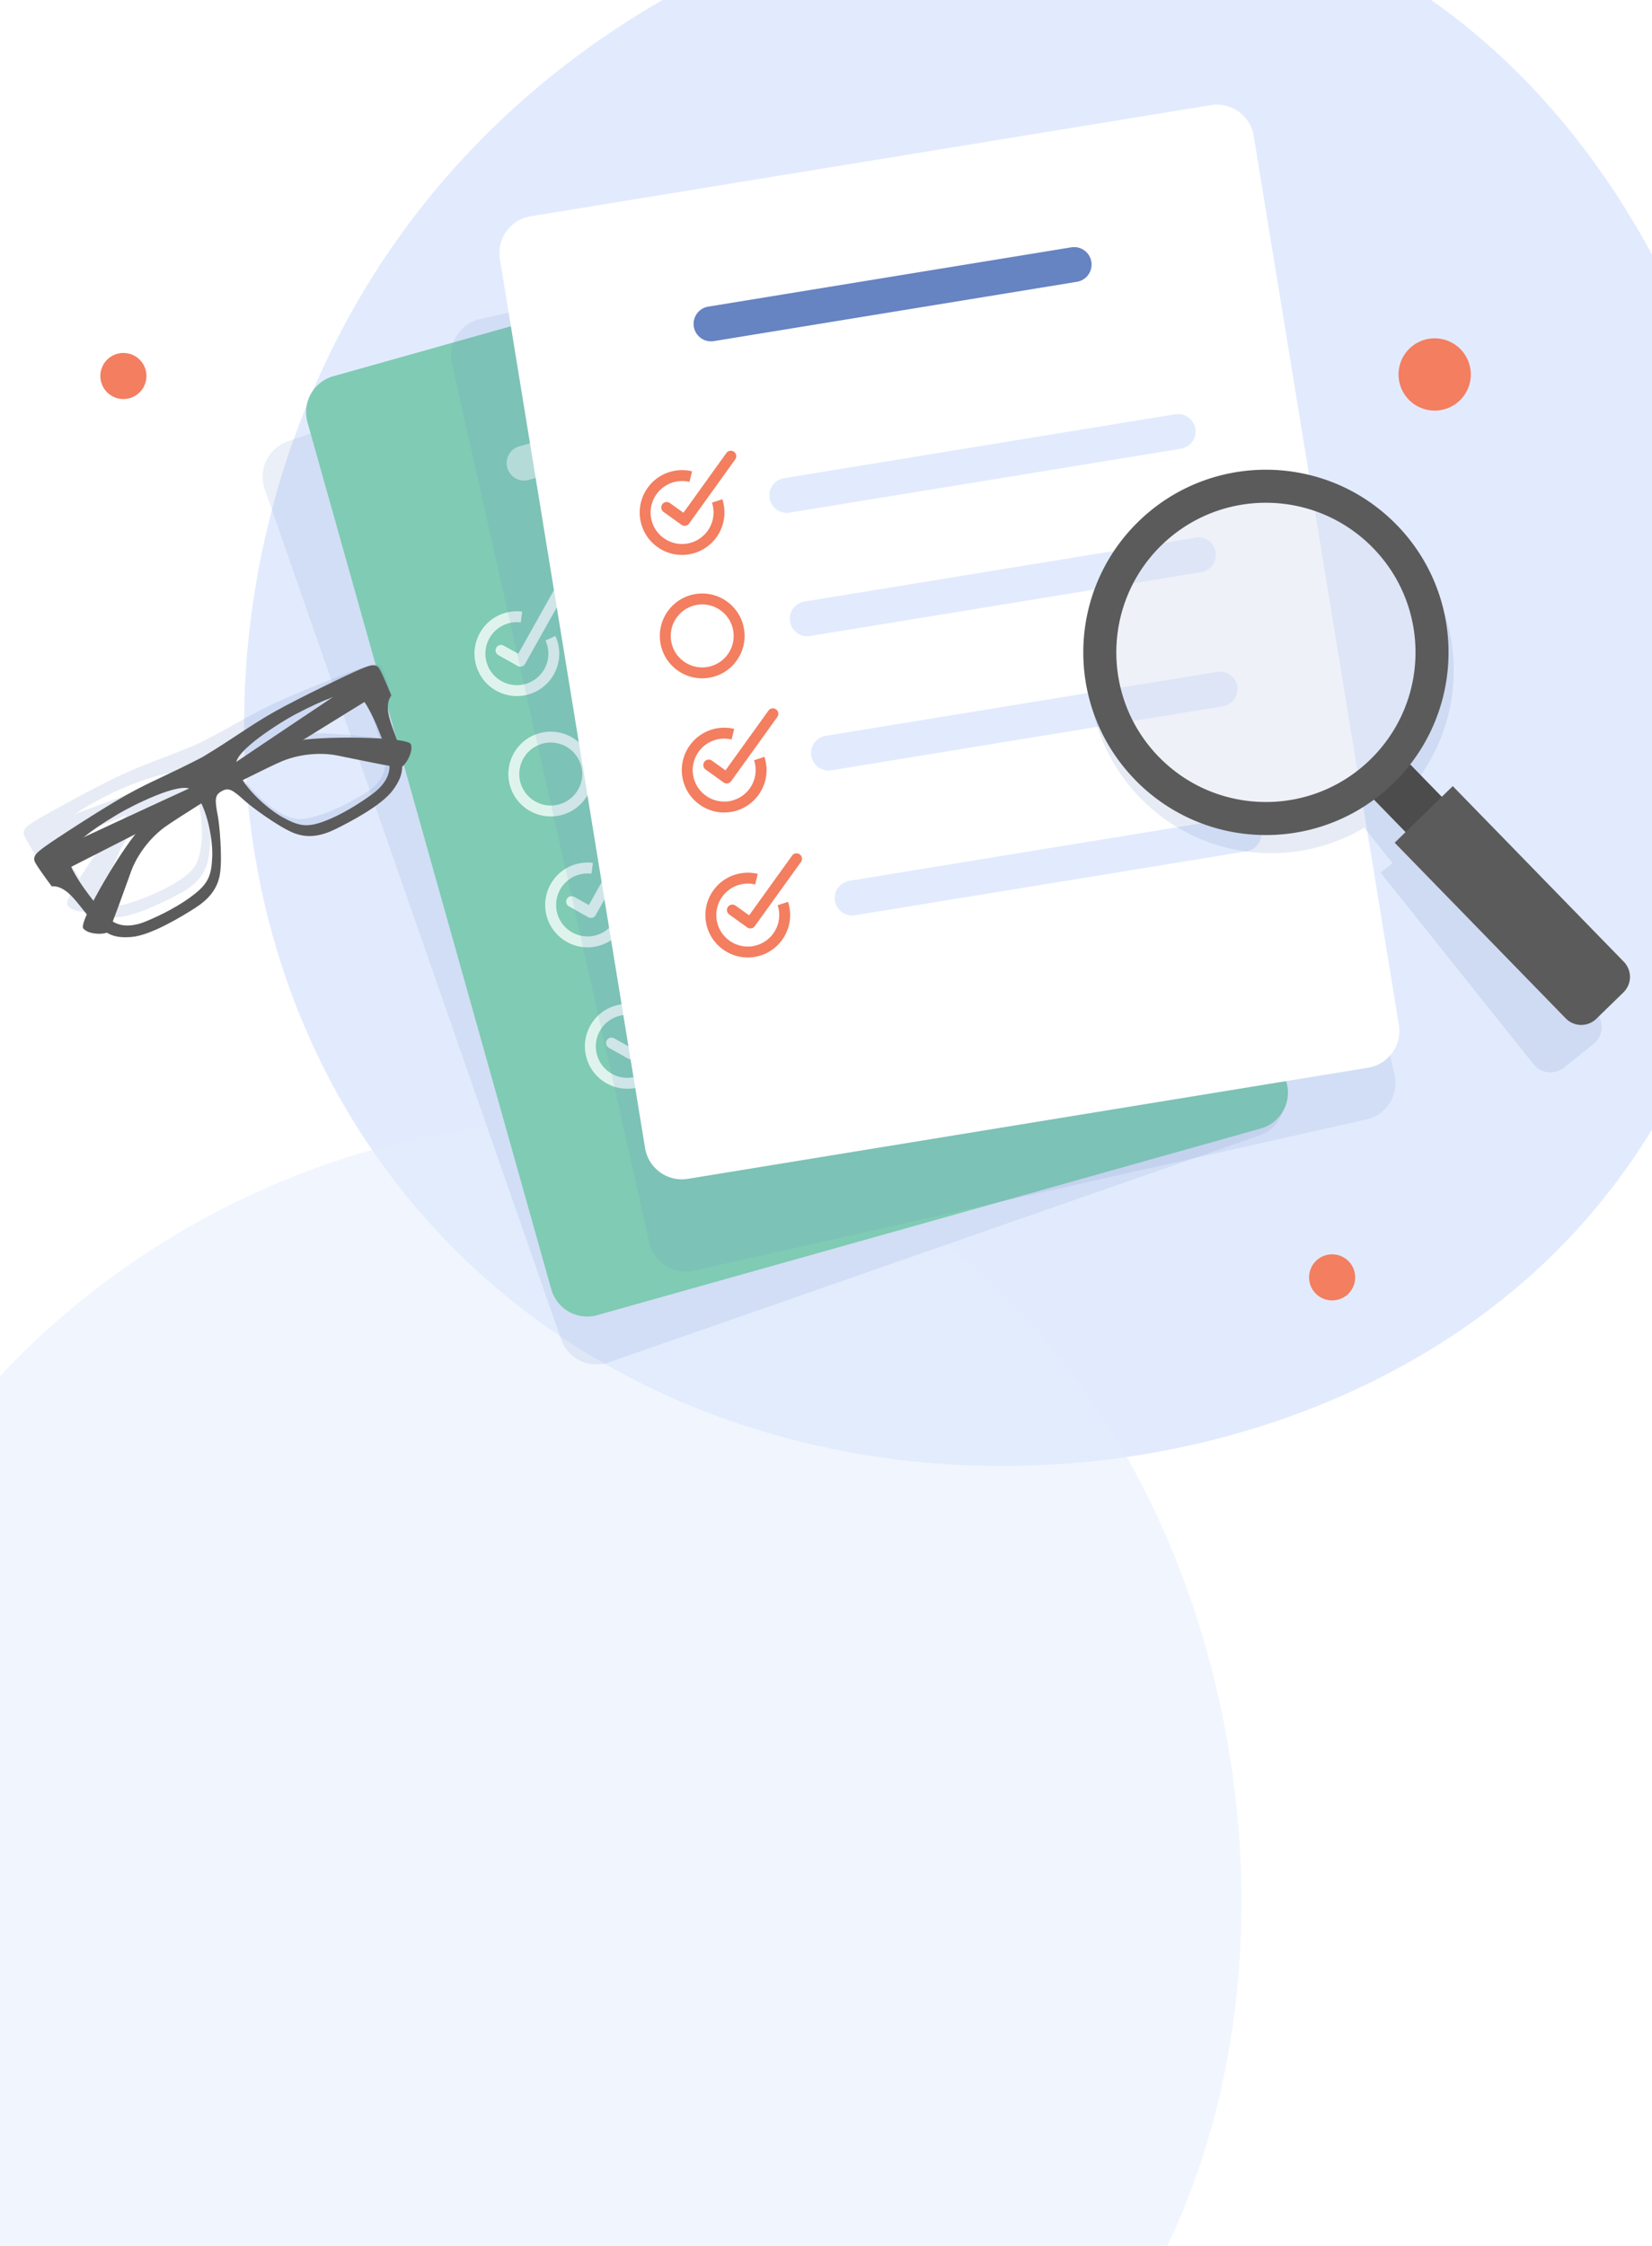 <svg width="320" height="435" fill="none" xmlns="http://www.w3.org/2000/svg"><path fill="#fff" d="M0 0h320v435H0z"/><g clip-path="url(#a)"><path d="M79.577 42.781c42.345-56.278 120.858-79.942 179.096-53.408 86.956 39.619 113.398 184.176 41.745 253.974-54.883 53.463-161.432 57.327-218.56-8.041C34.39 180.992 37.9 98.17 79.576 42.781Z" fill="#E2EBFD"/><path opacity=".48" d="M-10.1 278.528c40.476-53.794 115.525-76.414 171.193-51.051 83.119 37.87 108.394 176.049 39.903 242.767-52.461 51.104-154.308 54.797-208.917-7.686-45.372-51.917-42.017-131.085-2.18-184.03Z" fill="#E2EBFD"/><path d="M190.967 45.98a7.225 7.225 0 0 0-9.2-4.443L55.712 85.495a7.225 7.225 0 0 0-4.443 9.2l57.434 164.7a7.224 7.224 0 0 0 9.2 4.443l126.055-43.958a7.225 7.225 0 0 0 4.443-9.2l-57.434-164.7Z" fill="#6683C2" fill-opacity=".52" style="mix-blend-mode:multiply" opacity=".25"/><path d="M244.212 218.534 115.699 254.68a7.226 7.226 0 0 1-8.911-4.999L59.561 81.771a7.224 7.224 0 0 1 4.999-8.911l128.513-36.146a7.225 7.225 0 0 1 8.911 4.998l47.227 167.911a7.225 7.225 0 0 1-4.999 8.911Z" fill="#7FCBB4"/><path d="m171.196 73.597-68.729 19.331a3.383 3.383 0 1 1-1.832-6.513l68.729-19.33a3.383 3.383 0 1 1 1.832 6.513Z" fill="#C1E8DC"/><path d="m194.817 103.465-73.992 20.811a3.383 3.383 0 1 1-1.832-6.513l73.992-20.81a3.383 3.383 0 0 1 1.832 6.512ZM201.356 126.776l-73.992 20.811a3.383 3.383 0 1 1-1.832-6.513l73.992-20.811a3.383 3.383 0 0 1 1.832 6.513ZM208.504 152.121l-73.992 20.81a3.382 3.382 0 1 1-1.832-6.513l73.992-20.81a3.382 3.382 0 1 1 1.832 6.513ZM216.207 179.505l-73.992 20.811a3.383 3.383 0 1 1-1.831-6.513l73.991-20.811a3.383 3.383 0 1 1 1.832 6.513Z" fill="#E4ECF9"/><path d="M102.302 134.496a8.152 8.152 0 0 1-6.197-.754 8.158 8.158 0 0 1-3.886-4.936 8.153 8.153 0 0 1 .743-6.239 8.154 8.154 0 0 1 4.936-3.886 8.096 8.096 0 0 1 3.251-.243l-.265 2.097a6.021 6.021 0 0 0-2.413.182 6.051 6.051 0 0 0-3.666 2.885 6.048 6.048 0 0 0-.55 4.631 6.056 6.056 0 0 0 2.885 3.666 6.041 6.041 0 0 0 4.631.551 6.057 6.057 0 0 0 3.665-2.886 6.051 6.051 0 0 0 .552-4.632 6.293 6.293 0 0 0-.328-.895l1.922-.881c.177.386.325.791.441 1.203a8.149 8.149 0 0 1-.743 6.239 8.159 8.159 0 0 1-4.936 3.886l-.041.011-.001.001Z" fill="#DFF3ED"/><path d="M101.08 129.062a1.05 1.05 0 0 1-.804-.095l-3.738-2.097a1.056 1.056 0 1 1 1.035-1.844l2.815 1.579 6.994-12.465c.286-.51.93-.691 1.439-.404.509.285.691.93.404 1.439l-7.51 13.387a1.053 1.053 0 0 1-.635.501v-.001ZM115.996 183.155a8.152 8.152 0 0 1-6.197-.754 8.158 8.158 0 0 1-3.886-4.937c-1.225-4.357 1.323-8.899 5.68-10.124a8.323 8.323 0 0 1 3.251-.244l-.266 2.098a6.297 6.297 0 0 0-2.413.181 6.1 6.1 0 0 0-4.216 7.517 6.052 6.052 0 0 0 2.885 3.665 6.074 6.074 0 0 0 4.631.552 6.055 6.055 0 0 0 3.666-2.885 6.052 6.052 0 0 0 .551-4.632 6.351 6.351 0 0 0-.328-.896l1.922-.88c.177.387.326.791.441 1.203a8.154 8.154 0 0 1-.743 6.239 8.158 8.158 0 0 1-4.978 3.897Z" fill="#DFF3ED"/><path d="M114.751 177.72c-.26.073-.548.047-.803-.096l-3.738-2.097a1.057 1.057 0 1 1 1.035-1.844l2.815 1.58 6.994-12.466a1.056 1.056 0 1 1 1.843 1.035l-7.51 13.388a1.056 1.056 0 0 1-.635.501l-.001-.001ZM123.692 210.538a8.151 8.151 0 0 1-6.197-.754 8.159 8.159 0 0 1-3.886-4.936 8.154 8.154 0 0 1 .743-6.239 8.155 8.155 0 0 1 4.936-3.886 8.162 8.162 0 0 1 3.252-.243l-.266 2.097a6.057 6.057 0 0 0-2.413.182 6.06 6.06 0 0 0-3.665 2.885 6.045 6.045 0 0 0-.551 4.631 6.051 6.051 0 0 0 2.885 3.666 6.03 6.03 0 0 0 4.631.551 6.057 6.057 0 0 0 3.665-2.885 6.054 6.054 0 0 0 .552-4.633 6.173 6.173 0 0 0-.328-.895l1.923-.881c.177.386.325.79.441 1.204a8.151 8.151 0 0 1-.743 6.238 8.158 8.158 0 0 1-4.937 3.886l-.041.011-.001.001Z" fill="#DFF3ED"/><path d="M122.47 205.103c-.26.074-.548.048-.803-.095l-3.738-2.097a1.056 1.056 0 1 1 1.034-1.844l2.816 1.58 6.993-12.466c.286-.51.931-.691 1.439-.404.51.285.691.93.405 1.439l-7.51 13.387a1.052 1.052 0 0 1-.636.501v-.001ZM108.864 157.807a8.156 8.156 0 0 1-6.197-.755 8.159 8.159 0 0 1-3.886-4.936c-1.226-4.357 1.322-8.9 5.679-10.125 4.354-1.217 8.9 1.323 10.125 5.68a8.151 8.151 0 0 1-.743 6.238 8.159 8.159 0 0 1-4.979 3.898h.001Zm-3.802-13.789-.031.007a6.101 6.101 0 0 0-4.216 7.517 6.056 6.056 0 0 0 2.885 3.665c1.42.797 3.08 1.006 4.631.551a6.051 6.051 0 0 0 3.666-2.885 6.052 6.052 0 0 0 .551-4.632 6.103 6.103 0 0 0-7.487-4.225l.001.002Z" fill="#DFF3ED"/><path d="M223.271 32.51 93.018 61.774a7.224 7.224 0 0 0-5.465 8.632l38.235 170.184a7.224 7.224 0 0 0 8.632 5.464l130.253-29.264a7.224 7.224 0 0 0 5.465-8.632L231.902 37.975a7.222 7.222 0 0 0-8.631-5.465Z" fill="#6683C2" fill-opacity=".52" style="mix-blend-mode:multiply" opacity=".25"/><path d="m265 206.767-131.754 21.518a7.225 7.225 0 0 1-8.295-5.965L96.837 50.175a7.225 7.225 0 0 1 5.965-8.295l131.754-21.518a7.224 7.224 0 0 1 8.294 5.965l28.115 172.146a7.224 7.224 0 0 1-5.965 8.294Z" fill="#fff"/><path d="M208.673 54.561 138.211 66.07a3.384 3.384 0 0 1-1.091-6.678l70.462-11.508a3.384 3.384 0 0 1 1.091 6.678Z" fill="#6683C2"/><path d="m228.818 86.885-75.857 12.39a3.384 3.384 0 0 1-1.091-6.68l75.857-12.388a3.384 3.384 0 0 1 1.091 6.678ZM232.724 110.783l-75.857 12.389a3.384 3.384 0 0 1-1.091-6.679l75.858-12.389a3.384 3.384 0 0 1 1.09 6.679ZM236.959 136.77l-75.857 12.389a3.384 3.384 0 1 1-1.091-6.678l75.857-12.39a3.385 3.385 0 0 1 1.091 6.679ZM241.545 164.846l-75.857 12.389a3.384 3.384 0 1 1-1.091-6.678l75.857-12.389a3.384 3.384 0 0 1 1.091 6.678Z" fill="#E2EBFD"/><path d="M134.069 107.224a8.157 8.157 0 0 1-6.741-1.31 8.152 8.152 0 0 1-3.308-5.341c-.73-4.467 2.311-8.696 6.778-9.425a8.159 8.159 0 0 1 3.258.122l-.499 2.055a6.101 6.101 0 0 0-7.45 6.907 6.048 6.048 0 0 0 2.456 3.965 6.055 6.055 0 0 0 5.004.973 6.103 6.103 0 0 0 4.343-7.829l2.01-.66c.132.405.234.823.303 1.245.695 4.256-2.032 8.295-6.154 9.298Z" fill="#F37E60"/><path d="M132.793 101.819a1.051 1.051 0 0 1-.788-.186l-3.479-2.502a1.057 1.057 0 1 1 1.235-1.716l2.621 1.885 8.345-11.604a1.058 1.058 0 0 1 1.717 1.234l-8.963 12.462c-.17.237-.421.383-.687.426l-.001.001ZM142.225 157.108c-.205.05-.413.092-.625.127-4.467.729-8.695-2.311-9.424-6.778-.73-4.468 2.312-8.695 6.778-9.425a8.16 8.16 0 0 1 3.258.122l-.499 2.054a6.1 6.1 0 0 0-7.451 6.908 6.102 6.102 0 0 0 7.461 4.938 6.104 6.104 0 0 0 4.343-7.829l2.009-.66c.133.404.235.823.304 1.245.695 4.256-2.033 8.294-6.154 9.298Z" fill="#F37E60"/><path d="M140.941 151.702a1.043 1.043 0 0 1-.787-.185l-3.48-2.502a1.057 1.057 0 1 1 1.235-1.716l2.621 1.884 8.346-11.603a1.058 1.058 0 0 1 1.717 1.234l-8.963 12.462a1.06 1.06 0 0 1-.688.426h-.001ZM146.795 185.184c-.205.05-.413.092-.624.127-4.468.729-8.696-2.311-9.425-6.778-.73-4.468 2.312-8.694 6.778-9.425a8.178 8.178 0 0 1 3.258.122l-.499 2.054a6.1 6.1 0 0 0-7.45 6.908 6.101 6.101 0 0 0 7.46 4.938 6.104 6.104 0 0 0 4.343-7.829l2.01-.66c.132.404.234.823.303 1.245.695 4.256-2.032 8.294-6.154 9.298Z" fill="#F37E60"/><path d="M145.519 179.778a1.049 1.049 0 0 1-.787-.186l-3.48-2.502a1.057 1.057 0 1 1 1.235-1.716l2.621 1.885 8.346-11.604a1.058 1.058 0 0 1 1.717 1.234l-8.963 12.462a1.053 1.053 0 0 1-.688.426l-.001.001ZM137.975 131.12c-.208.05-.418.094-.632.128a8.157 8.157 0 0 1-6.116-1.437 8.152 8.152 0 0 1-3.309-5.342c-.729-4.467 2.312-8.696 6.778-9.424a8.152 8.152 0 0 1 6.117 1.437 8.152 8.152 0 0 1 3.308 5.341 8.153 8.153 0 0 1-1.437 6.116 8.148 8.148 0 0 1-4.709 3.181Zm-3.401-13.894a6.104 6.104 0 0 0-4.569 6.903 6.053 6.053 0 0 0 2.456 3.965 6.055 6.055 0 0 0 4.541 1.068 6.054 6.054 0 0 0 3.965-2.456 6.055 6.055 0 0 0 1.068-4.541 6.053 6.053 0 0 0-2.457-3.965 6.047 6.047 0 0 0-4.54-1.067 6.241 6.241 0 0 0-.464.093Z" fill="#F37E60"/><path d="m309.328 196.285-29.633-37.105-2.311 1.845-5.476-6.856a35.057 35.057 0 0 0 5.489-7.583 35.221 35.221 0 0 0 3.648-10.516c1.729-9.676-.562-20.013-7.177-28.292a35.758 35.758 0 0 0-4.311-4.523 35.061 35.061 0 0 0-11.517-6.75c-11.134-3.938-23.986-2.21-33.895 5.701a35.904 35.904 0 0 0-3.976 3.705 35.19 35.19 0 0 0-7.009 11.35c-4.253 11.204-2.702 24.282 5.203 34.375.073.097.145.191.222.287a35.305 35.305 0 0 0 7.917 7.303c11.163 7.504 25.913 8.093 37.755 1.056l5.475 6.855-2.311 1.845 29.632 37.106a4.195 4.195 0 0 0 5.896.66l5.72-4.568a4.195 4.195 0 0 0 .661-5.895h-.002Z" fill="#6683C2" fill-opacity=".63" style="mix-blend-mode:multiply" opacity=".25"/><path opacity=".31" d="M252.567 156.514c16.666-4.058 26.887-20.858 22.83-37.525-4.058-16.666-20.859-26.887-37.525-22.83-16.666 4.059-26.888 20.859-22.83 37.525 4.058 16.667 20.859 26.888 37.525 22.83Z" fill="#fff"/><path d="m271.485 146.302-7.017 6.833 9.13 9.374 7.017-6.833-9.13-9.374Z" fill="#4C4C4C"/><path d="M270.556 101.658a35.74 35.74 0 0 0-4.734-4.078 35.046 35.046 0 0 0-12.124-5.587c-11.467-2.825-24.088.156-33.172 9.003a35.224 35.224 0 0 0-9.454 16.06c-3.132 11.568-.303 24.43 8.554 33.697.082.09.163.176.249.264a35.303 35.303 0 0 0 8.597 6.49c13.237 7.12 30.086 5.214 41.424-5.83a35.19 35.19 0 0 0 7.984-11.747 35.265 35.265 0 0 0 2.597-10.824c.771-9.799-2.525-19.861-9.921-27.449v.001Zm3.17 29.85a28.842 28.842 0 0 1-4.919 11.65 29.028 29.028 0 0 1-3.382 3.937c-7.63 7.434-18.307 9.81-27.887 7.187a28.729 28.729 0 0 1-11.167-5.927 29.785 29.785 0 0 1-1.913-1.793c-8.588-8.82-10.43-21.709-5.605-32.274a28.886 28.886 0 0 1 6.138-8.708c9.036-8.802 22.346-10.515 33.046-5.231a29.002 29.002 0 0 1 7.935 5.773c6.79 6.968 9.361 16.483 7.754 25.385v.001ZM314.464 192.182l-5.244 5.108a4.194 4.194 0 0 1-5.932-.078l-33.133-34.016 11.254-10.962 33.133 34.016a4.194 4.194 0 0 1-.078 5.932Z" fill="#5B5B5B"/><path d="M78.987 144.45c-.105-.352-1.097-.699-2.611-1.016-.813-3.107-2.235-6.504-.46-8.698 0 0-1.233-3.882-1.85-5.199-.615-1.318-1.82-.932-3.752-.296-1.932.636-12.192 4.632-17.17 6.959-4.975 2.327-8.106 4.46-14.579 7.728-6.658 2.872-10.3 3.909-15.277 6.236-4.975 2.327-14.62 7.64-16.347 8.716-1.726 1.075-2.794 1.752-2.178 3.069.615 1.318 2.805 4.753 2.805 4.753 2.822.043 4.517 3.313 6.381 5.929-.727 1.364-1.097 2.349-.895 2.655.787 1.191 3.466 1.496 4.487 1.16 1.22.853 2.576 1.224 4.775 1.196 3.724-.047 9.915-3.21 12.554-4.622 2.639-1.413 4.712-3.274 5.407-6.364.695-3.09.607-9.381.4-11.158-.375-3.235-.29-4.055 1.1-4.705 1.39-.65 2.073-.189 4.315 2.173 1.231 1.297 6.003 5.398 8.82 6.845 2.818 1.447 5.575 1.049 8.35-.071 2.776-1.12 9.173-3.843 11.596-6.671 1.431-1.67 2.016-2.949 2.143-4.432.911-.568 2.395-2.819 1.986-4.186v-.001Zm-8.337-8.834c.371.641.729 1.42 1.114 2.311.522 1.209 1.176 3.137 1.722 5.019-4.891-.684-11.782-1.105-15.24-.9 4.997-2.597 9.515-4.935 12.404-6.43Zm-13.645 1.454c3.348-1.472 5.761-2.326 7.54-2.804a4325.814 4325.814 0 0 0-19.514 11.068c.863-2.683 9.188-7.04 11.974-8.265v.001Zm-21.503 12.721c-7.425 2.76-15.3 5.726-21.005 7.881 1.508-1.058 3.71-2.363 6.986-3.989 2.725-1.353 11.408-4.95 14.019-3.892Zm-22.825 15.768c-.436-.866-.805-1.64-1.06-2.336 3.001-1.261 7.692-3.228 12.889-5.398-2.375 2.521-6.47 8.079-9.08 12.274-1.095-1.626-2.155-3.363-2.749-4.54Zm26.334-2.237c-.417 3.495-1.07 4.96-3.904 6.909-2.833 1.95-6.78 3.618-9.88 4.62-2.886.935-4.985.572-6.373-.476 1.368-2.865 3.678-8.088 4.3-9.481.84-1.883 3.134-5.468 7.012-7.934.893-.568 3.706-2.102 7.5-4.123 1.306 3.268 1.653 7.898 1.344 10.485Zm31.839-9.807c-2.756 1.735-6.567 3.695-9.88 4.621-3.313.925-4.855.486-7.804-1.433-2.184-1.422-5.515-4.656-7.185-7.754 3.983-1.616 6.962-2.792 7.971-3.113 4.379-1.394 8.601-.858 10.585-.295 1.468.416 6.957 1.991 10.032 2.778-.085 1.736-1.152 3.58-3.72 5.196Z" fill="#6683C2" fill-opacity=".65" style="mix-blend-mode:multiply" opacity=".25"/><path d="M10.512 169.546s39.947-20.459 44.21-22.176c4.262-1.716 8.514-1.496 10.534-1.083 2.02.412 11.523 2.391 12.31 2.321.785-.07 2.604-2.953 2.018-4.485-.585-1.531-18.666-1.639-22.33-.572-3.665 1.067-48.965 22.281-48.965 22.281l2.223 3.712v.002Z" fill="#5B5B5B"/><path d="M73.75 134s-38.246 23.487-41.93 26.235c-3.682 2.748-5.704 6.495-6.401 8.435-.698 1.941-3.95 11.086-4.418 11.722-.468.635-3.876.69-4.88-.607s8.305-16.797 11.121-19.372c2.817-2.575 44.492-30.241 44.492-30.241l2.015 3.829V134Z" fill="#5B5B5B"/><path d="M69.788 129.6c-1.88.779-11.813 5.527-16.602 8.219-4.789 2.692-7.752 5.051-13.964 8.792-6.425 3.361-9.981 4.665-14.77 7.356-4.789 2.692-14.01 8.708-15.652 9.909-1.642 1.201-2.657 1.957-1.944 3.224.712 1.268 3.151 4.531 3.151 4.531 3.318-.197 5.411 4.187 7.919 6.67 2.507 2.482 3.893 3.465 7.603 3.14 3.71-.324 9.647-3.939 12.174-5.544 2.526-1.606 4.455-3.616 4.918-6.749.463-3.134-.093-9.4-.431-11.156-.616-3.198-.593-4.023.745-4.774 1.338-.753 2.054-.344 4.466 1.845 1.324 1.202 6.388 4.936 9.306 6.168 2.917 1.234 5.637.632 8.322-.692 2.684-1.324 8.86-4.516 11.066-7.517 2.206-3 2.088-4.695 1.27-8.127-.816-3.433-3.473-7.501-1.58-10.232 0 0-1.52-3.78-2.231-5.047-.712-1.268-1.885-.794-3.765-.016Zm-28.676 36.32c-.156 3.515-.698 5.025-3.378 7.181-2.68 2.155-6.493 4.111-9.508 5.343-3.014 1.231-5.236.904-6.701-.219-1.466-1.122-5.09-5.758-6.506-8.112-1.417-2.355-2.257-4.015-1.345-5.361.912-1.346 3.056-3.472 9.24-7.139 2.784-1.651 12.1-6.337 14.133-4.699 2.909 2.344 4.221 9.49 4.066 13.005l-.001.001Zm30.77-27.766c1.275 2.434 3.35 7.941 3.548 9.775.197 1.836-.68 3.903-3.298 5.839-2.62 1.935-6.273 4.174-9.508 5.343-3.235 1.169-4.806.847-7.89-.849-3.084-1.695-8.506-6.532-8.995-10.234-.343-2.588 8.503-8.11 11.36-9.629 6.349-3.376 9.28-4.102 10.902-4.181 1.625-.078 2.605 1.502 3.88 3.936h.001Z" fill="#5B5B5B"/><path d="M279.501 79.331a6.999 6.999 0 1 0-3.312-13.6 6.999 6.999 0 0 0 3.312 13.6ZM24.916 77.16a4.462 4.462 0 1 0-2.112-8.67 4.462 4.462 0 0 0 2.112 8.67ZM259.049 251.715a4.463 4.463 0 1 0-2.112-8.672 4.463 4.463 0 0 0 2.112 8.672Z" fill="#F37E60"/></g><defs><clipPath id="a"><path fill="#fff" d="M0 0h320v435H0z"/></clipPath></defs></svg>